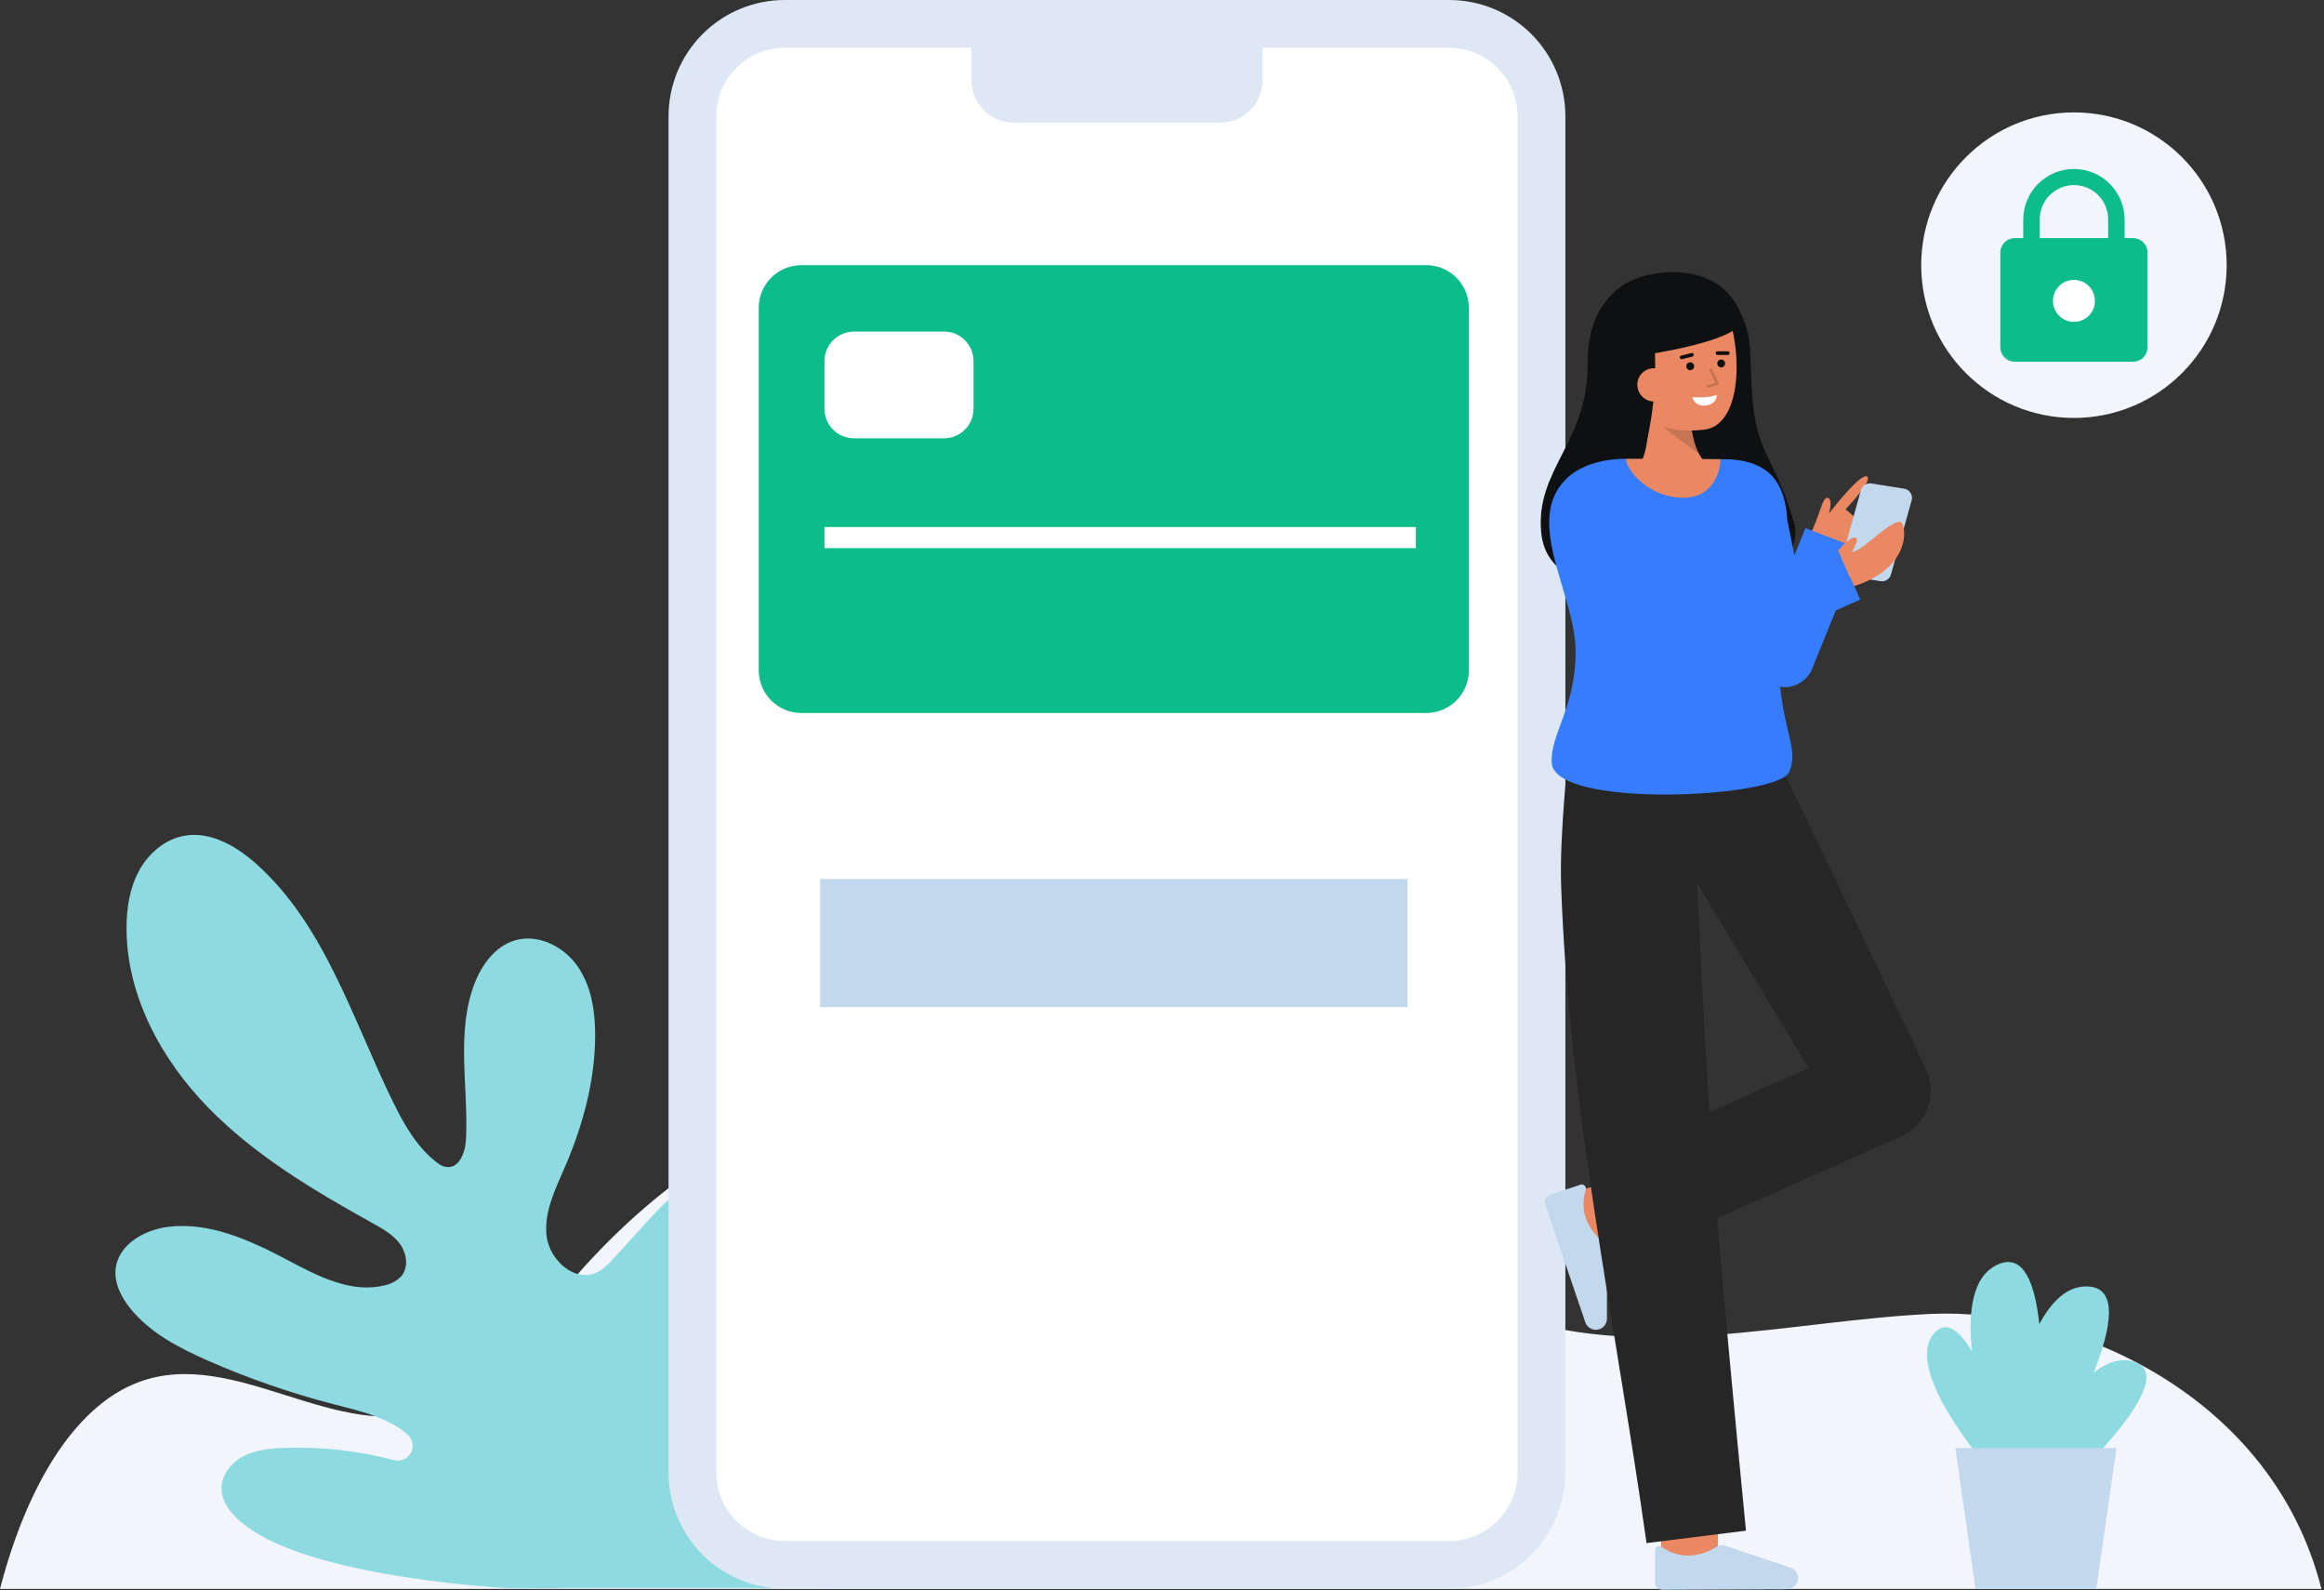 <svg width="858" height="587" viewBox="0 0 858 587" fill="none" xmlns="http://www.w3.org/2000/svg">
<rect x="0" y="0" width="858" height="587" fill="#333333" stroke="none"/>
<g clip-path="url(#clip0_1_2999)">
<path d="M857.063 586.493H0C9.391 550.14 26.734 519.301 51.182 510.153C86.946 496.788 124.793 533.539 160.482 519.719C180.756 511.878 196.716 489.019 213.488 470.045C276.76 398.445 363.463 377.278 438.341 415.18C477.476 434.98 513.141 469.609 553.226 484.332C605.067 503.376 659.28 487.583 712.591 484.979C764.5 482.448 838.9 514.561 857.063 586.493Z" fill="#F3F5FD"/>
<path d="M315.77 576.6C312.98 579.78 310.03 583.09 306.84 586.3C306.84 586.3 235.432 585.786 189.68 586.3C188.188 586.317 119.75 582.86 92.84 564.65C87.32 560.92 81.58 555.71 81.78 549.04C81.93 544.02 85.65 539.63 90.14 537.36C91.818 536.533 93.586 535.905 95.41 535.49C95.42 535.49 95.43 535.49 95.43 535.48C98.246 534.876 101.111 534.531 103.99 534.45L104.81 534.42C118.512 533.918 132.213 535.441 145.47 538.94C146.67 539.253 147.94 539.15 149.074 538.649C150.209 538.147 151.139 537.277 151.716 536.179C152.292 535.081 152.48 533.82 152.248 532.602C152.016 531.384 151.379 530.28 150.44 529.47C148.728 528.005 146.872 526.719 144.9 525.63C142.006 524.071 138.973 522.785 135.84 521.79C131.66 520.42 127.34 519.39 123.08 518.28C107.25 514.178 91.774 508.814 76.8 502.24C66.11 497.54 55.34 491.97 48.03 482.86C44.67 478.67 42.06 473.43 42.72 468.1C43.82 459.34 53.23 453.94 62 452.84C77.37 450.92 92.37 457.78 106.05 465.03C117.4 471.06 130.08 477.7 142.47 474.28C144.615 473.8 146.573 472.701 148.1 471.12C150.9 467.88 150.21 462.7 147.71 459.22C145.21 455.74 141.33 453.57 137.59 451.49C115.86 439.42 94.16 426.57 76.82 408.77C59.48 390.97 46.73 367.45 46.71 342.59C46.71 335.32 47.84 327.88 51.29 321.48C54.74 315.08 60.78 309.81 67.94 308.5C77.69 306.7 87.29 312.31 94.67 318.92C120.02 341.6 130.13 376.18 145.1 406.72C149.29 415.27 154.14 423.86 161.87 429.51C162.593 430.06 163.425 430.449 164.31 430.65C169.53 431.77 171.81 425.36 172.05 420.47C172.98 401.13 168.22 380.9 175.26 362.86C177.95 355.99 182.78 349.41 189.81 347.18C198.4 344.46 208.06 349.24 213.22 356.63C218.38 364.02 219.77 373.41 219.73 382.42C219.65 399.13 215.13 415.58 208.49 430.91C204.99 439 200.79 447.39 201.79 456.14C202.47 462.01 206.78 467.72 211.99 469.79C213.253 470.328 214.611 470.607 215.983 470.61C217.355 470.614 218.715 470.342 219.98 469.81C222.71 468.64 224.79 466.38 226.79 464.19C227.63 463.27 228.47 462.34 229.32 461.42C232.66 457.76 236 454.097 239.34 450.43C247.83 441.11 258.44 430.96 270.95 432.56C277.34 433.38 282.63 437.35 286.25 442.7C289.512 447.562 291.351 453.239 291.56 459.09C291.94 471.277 325.17 565.9 315.77 576.6Z" fill="#8DDBE0"/>
<path d="M535.07 8.823H289.671C270.879 8.823 255.645 24.057 255.645 42.849V543.569C255.645 562.361 270.879 577.595 289.671 577.595H535.07C553.862 577.595 569.096 562.361 569.096 543.569V42.849C569.096 24.057 553.862 8.823 535.07 8.823Z" fill="white"/>
<path d="M535.07 586.419H289.67C278.31 586.406 267.419 581.887 259.386 573.854C251.353 565.821 246.834 554.929 246.821 543.569V42.85C246.834 31.489 251.353 20.598 259.386 12.565C267.419 4.532 278.311 0.013 289.671 0L535.071 0C546.431 0.013 557.322 4.532 565.355 12.565C573.388 20.599 577.907 31.49 577.92 42.85V543.569C577.907 554.929 573.388 565.821 565.355 573.854C557.322 581.887 546.43 586.406 535.07 586.419ZM289.671 17.647C282.99 17.655 276.585 20.313 271.861 25.037C267.137 29.761 264.479 36.166 264.471 42.847V543.569C264.479 550.25 267.137 556.655 271.861 561.379C276.585 566.103 282.99 568.761 289.671 568.769H535.071C541.752 568.761 548.157 566.103 552.881 561.379C557.605 556.655 560.263 550.25 560.271 543.569V42.85C560.263 36.169 557.605 29.764 552.881 25.04C548.157 20.316 541.752 17.658 535.071 17.65L289.671 17.647Z" fill="#DEE8F5"/>
<path d="M358.639 8.823H466.1V29.674C466.1 33.812 464.456 37.78 461.531 40.706C458.606 43.633 454.638 45.277 450.5 45.279H374.25C370.111 45.279 366.141 43.635 363.214 40.708C360.287 37.781 358.643 33.811 358.643 29.672V8.823H358.639Z" fill="#DEE8F5"/>
<path d="M519.637 324.442H302.78V371.75H519.637V324.442Z" fill="#C1D8ED"/>
<path d="M586.162 133.963C586.009 119.094 591.885 109.88 599.853 104.821C607.715 99.83 632.368 95.485 641.716 113.605C647.816 125.43 645.408 129.657 647.135 148.596C648.862 167.535 655.501 169.523 662.235 192.479C667.515 210.486 637.94 220.045 612.324 219.219C586.708 218.393 570.474 212.719 568.987 196.432C566.851 173.053 586.463 163.1 586.162 133.963Z" fill="#0F1011"/>
<path d="M602.423 175.073C602.423 175.073 610.123 170.9 608.198 149.862L624.147 146.754C624.147 146.754 622.525 165.654 630.662 171.568L602.423 175.073Z" fill="#E98862"/>
<g opacity="0.15">
<path d="M627.352 167.65L613.987 157.619L624.41 157.419C624.745 160.983 625.743 164.453 627.352 167.65Z" fill="black"/>
</g>
<path d="M599.059 141.782C600.224 148.16 603.765 154.177 609.419 156.189C615.584 158.57 622.238 159.407 628.8 158.627C646.276 157.032 642.451 117.298 634.077 109.65C625.703 102.002 601.377 107.117 598.534 120.063C597.062 126.759 597.951 135.711 599.059 141.782Z" fill="#E98862"/>
<path d="M624.018 136.632C624.818 136.632 625.467 135.983 625.467 135.183C625.467 134.383 624.818 133.734 624.018 133.734C623.218 133.734 622.569 134.383 622.569 135.183C622.569 135.983 623.218 136.632 624.018 136.632Z" fill="#0F1011"/>
<path d="M635.44 135.589C636.24 135.589 636.889 134.94 636.889 134.14C636.889 133.34 636.24 132.691 635.44 132.691C634.64 132.691 633.991 133.34 633.991 134.14C633.991 134.94 634.64 135.589 635.44 135.589Z" fill="#0F1011"/>
<path d="M637.916 131.03L634.078 131.017C633.902 131.01 633.735 130.935 633.613 130.808C633.49 130.681 633.422 130.512 633.422 130.335C633.422 130.159 633.49 129.99 633.613 129.863C633.735 129.736 633.902 129.661 634.078 129.654L637.916 129.667C638.092 129.674 638.259 129.749 638.381 129.876C638.504 130.003 638.572 130.172 638.572 130.348C638.572 130.525 638.504 130.694 638.381 130.821C638.259 130.948 638.092 131.023 637.916 131.03Z" fill="#0F1011"/>
<path d="M620.86 132.585C620.694 132.584 620.535 132.523 620.411 132.413C620.287 132.303 620.208 132.151 620.188 131.987C620.168 131.822 620.208 131.656 620.302 131.519C620.395 131.383 620.535 131.285 620.696 131.244L624.472 130.299C624.645 130.26 624.827 130.291 624.978 130.384C625.13 130.477 625.239 130.626 625.282 130.798C625.325 130.971 625.299 131.153 625.209 131.307C625.119 131.46 624.973 131.573 624.802 131.62L621.026 132.565C620.972 132.579 620.916 132.585 620.86 132.585Z" fill="#0F1011"/>
<path d="M624.8 146.588C624.8 146.588 630.154 147.103 633.89 145.758C633.89 145.758 633.89 149.28 629.664 149.667C625.438 150.054 624.8 146.588 624.8 146.588Z" fill="white"/>
<path d="M610.675 125.123C611.875 140.085 610.378 155.142 606.255 169.575C606.255 169.575 593.855 148.675 591.79 131.188C590.961 125.1 592.344 118.917 595.688 113.763C599.032 108.608 604.114 104.825 610.011 103.1C637.911 96.155 643.143 118.472 643.143 118.472C641.143 126.181 607.32 130.963 607.32 130.963" fill="#0F1011"/>
<path d="M616.759 141.493C616.907 143.115 616.405 144.73 615.363 145.982C614.32 147.234 612.823 148.021 611.201 148.169C609.579 148.317 607.964 147.815 606.712 146.773C605.46 145.73 604.673 144.233 604.525 142.611C604.439 141.822 604.51 141.024 604.733 140.263C604.955 139.501 605.326 138.791 605.823 138.173C606.32 137.555 606.934 137.041 607.63 136.66C608.326 136.279 609.09 136.039 609.879 135.953C609.947 135.946 610.016 135.94 610.079 135.935C614.46 135.752 616.451 138.116 616.759 141.493Z" fill="#E98862"/>
<g opacity="0.15">
<path d="M630.519 143.16C630.399 143.16 630.284 143.118 630.193 143.04C630.102 142.962 630.042 142.855 630.024 142.736C630.005 142.618 630.03 142.497 630.093 142.396C630.156 142.294 630.254 142.219 630.368 142.183L633.307 141.251L631.207 136.68C631.177 136.62 631.16 136.555 631.156 136.488C631.152 136.421 631.161 136.354 631.184 136.291C631.206 136.228 631.241 136.17 631.286 136.121C631.331 136.072 631.385 136.032 631.446 136.004C631.507 135.976 631.572 135.96 631.639 135.958C631.706 135.956 631.773 135.968 631.835 135.992C631.897 136.016 631.954 136.052 632.002 136.098C632.05 136.145 632.089 136.2 632.115 136.262L634.455 141.348C634.485 141.412 634.5 141.483 634.5 141.554C634.5 141.624 634.485 141.695 634.455 141.759C634.426 141.824 634.384 141.882 634.331 141.929C634.279 141.976 634.216 142.012 634.149 142.033L630.672 143.133C630.623 143.15 630.571 143.159 630.519 143.16Z" fill="black"/>
</g>
<path d="M676.969 209.279C676.969 209.279 687.799 200.314 688.512 197.164C689.225 194.014 681.359 187.99 681.359 187.99C681.359 187.99 683.536 185.707 685.659 183.115C688.109 180.122 690.488 176.715 689.372 175.933C688.294 175.177 685.456 177.691 682.604 180.76C678.94 184.7 675.255 189.553 675.255 189.553C675.255 189.553 676.837 184.083 674.725 183.769C673.857 183.64 673.188 184.504 671.911 188.377C670.459 192.791 667.505 199.446 667.505 199.446L676.969 209.279Z" fill="#E98862"/>
<path d="M584.459 460.619L579.316 440.258C587.022 438.312 596.255 435.909 597.733 435.422C597.639 435.455 597.562 435.484 597.503 435.507L605.015 455.117C604.427 455.342 602.638 456.028 584.459 460.619Z" fill="#E98862"/>
<path d="M585.277 488.047C585.451 488.558 585.723 489.029 586.079 489.434C586.435 489.84 586.868 490.171 587.352 490.409C587.836 490.647 588.362 490.787 588.9 490.822C589.439 490.857 589.978 490.785 590.489 490.611C590.584 490.579 590.678 490.543 590.771 490.503C591.492 490.197 592.11 489.692 592.553 489.047C592.996 488.401 593.245 487.642 593.271 486.86L593.256 461.083C593.254 460.584 593.144 460.092 592.934 459.64C592.724 459.187 592.419 458.786 592.04 458.462C588.76 456.019 586.351 452.587 585.167 448.672C584.369 445.581 584.455 442.328 585.416 439.284C585.52 439.01 585.544 438.712 585.485 438.424C585.426 438.137 585.287 437.872 585.083 437.661C584.879 437.45 584.62 437.301 584.335 437.232C584.05 437.163 583.751 437.176 583.473 437.27L572.142 441.07C571.469 441.296 570.913 441.781 570.597 442.417C570.28 443.053 570.23 443.789 570.456 444.462V444.47L585.277 488.047Z" fill="#C1D8ED"/>
<path d="M634.221 578.053L613.221 577.984C613.221 577.984 613.291 556.3 613.291 554.384H634.291C634.291 556.3 634.221 578.053 634.221 578.053Z" fill="#E98862"/>
<path d="M656.613 281.3C661.366 290.817 665.884 300.146 670.413 309.526L710.681 393.826L711.028 394.548C713.152 398.966 713.434 404.047 711.812 408.673C710.189 413.299 706.796 417.091 702.378 419.215C702.239 419.282 702.023 419.381 701.878 419.444L602.257 463.767L587.216 429.962L686.838 385.639L678.038 411.257C678.038 411.257 619.27 313.82 613.916 305.269L656.613 281.3Z" fill="#262626"/>
<path d="M633.185 441.319C630.115 402.886 626.548 326.055 626.548 326.055L655.274 281.624L579.198 276.924C579.198 276.924 575.71 307.658 576.351 326.624C579.109 408.286 596.498 488.717 607.886 569.558L644.601 564.977C640.569 523.824 636.713 482.527 633.185 441.319Z" fill="#262626"/>
<path d="M682.922 212.568L685.728 202.283L666.545 194.946L662.471 204.981L659.825 191.761C659.084 179.37 654.192 170.228 638.189 169.538C637.56 169.508 636.55 169.488 635.249 169.468C634.99 174.968 600.93 174.948 600.209 169.338C590.59 169.347 582.7 172.298 578.129 176.868C562.379 192.618 581.709 219.458 581.709 240.458C581.709 261.458 572.209 270.878 572.909 281.658C574.009 298.598 656.339 294.598 660.528 284.968C663.954 277.102 659.152 271.612 657.21 253.498C657.433 253.533 657.655 253.568 657.882 253.589C658.227 253.621 658.57 253.638 658.911 253.638C661.08 253.637 663.199 252.99 664.998 251.778C666.797 250.567 668.194 248.847 669.011 246.838L677.755 225.304L686.787 221.32L682.922 212.568Z" fill="#367CFF"/>
<path d="M635.246 169.469C634.987 174.969 631.996 183.059 622.766 183.669C610.466 184.479 600.927 174.949 600.206 169.339H600.237C612.347 169.34 628.186 169.359 635.246 169.469Z" fill="#E98862"/>
<path d="M659.725 586.6C660.264 586.598 660.798 586.489 661.296 586.28C661.793 586.072 662.245 585.767 662.624 585.384C663.004 585 663.304 584.546 663.508 584.047C663.712 583.547 663.816 583.012 663.813 582.473C663.813 582.373 663.809 582.273 663.801 582.173C663.74 581.393 663.458 580.646 662.987 580.02C662.515 579.395 661.876 578.918 661.142 578.644L636.7 570.456C636.227 570.299 635.725 570.246 635.229 570.301C634.733 570.356 634.255 570.517 633.827 570.774C630.467 573.106 626.448 574.298 622.36 574.174C619.176 573.947 616.12 572.831 613.539 570.952C613.312 570.765 613.037 570.647 612.746 570.611C612.455 570.575 612.159 570.623 611.894 570.749C611.629 570.875 611.405 571.074 611.249 571.322C611.093 571.571 611.011 571.859 611.012 572.152V584.104C611.012 584.814 611.294 585.495 611.796 585.997C612.297 586.499 612.978 586.781 613.688 586.782H613.701L659.725 586.6Z" fill="#C1D8ED"/>
<path d="M526.561 97.875H295.857C287.167 97.875 280.122 104.92 280.122 113.61V247.436C280.122 256.126 287.167 263.171 295.857 263.171H526.561C535.251 263.171 542.296 256.126 542.296 247.436V113.61C542.296 104.92 535.251 97.875 526.561 97.875Z" fill="#0CBC8B"/>
<path d="M348.503 122.376H315.302C309.272 122.376 304.383 127.265 304.383 133.295V150.865C304.383 156.895 309.272 161.784 315.302 161.784H348.503C354.533 161.784 359.422 156.895 359.422 150.865V133.295C359.422 127.265 354.533 122.376 348.503 122.376Z" fill="white"/>
<path d="M522.731 194.534H304.383V202.318H522.731V194.534Z" fill="white"/>
<path d="M788.024 502.654C783.024 501.018 777.892 502.854 772.983 506.589C779.45 490.259 782.119 475.509 771.063 474.844C763.327 474.38 757.401 480.314 752.899 488.752C751.316 473.917 747.231 462.852 738.08 466.521C728.034 470.548 726.506 484.35 728.03 498.792C723.604 491.416 718.839 487.302 714.512 491.629C701.599 504.542 733.295 540.929 733.295 540.929H741.166L745.659 545.806C744.749 547.729 744.251 548.874 744.251 548.874L749.957 560.486C749.957 560.486 808.775 509.447 788.024 502.654Z" fill="#8DDBE0"/>
<path d="M773.911 586.493H729.361L721.903 534.486H781.368L773.911 586.493Z" fill="#C1D8ED"/>
<path d="M765.68 154.26C796.821 154.26 822.065 129.016 822.065 97.875C822.065 66.734 796.821 41.49 765.68 41.49C734.539 41.49 709.295 66.734 709.295 97.875C709.295 129.016 734.539 154.26 765.68 154.26Z" fill="#F3F5FD"/>
<path d="M787.5 87.89H784.392V80.947C784.356 76.008 782.368 71.283 778.863 67.803C775.357 64.323 770.618 62.37 765.679 62.37C760.739 62.37 756 64.323 752.494 67.803C748.989 71.283 747.001 76.008 746.965 80.947V87.89H743.857C743.154 87.89 742.457 88.029 741.807 88.298C741.157 88.567 740.567 88.962 740.069 89.459C739.572 89.957 739.177 90.547 738.908 91.197C738.639 91.847 738.501 92.544 738.501 93.247V128.161C738.501 129.581 739.065 130.944 740.07 131.948C741.074 132.953 742.436 133.517 743.857 133.517H787.5C788.92 133.517 790.283 132.953 791.287 131.948C792.292 130.944 792.856 129.581 792.856 128.161V93.247C792.856 92.544 792.718 91.847 792.449 91.197C792.18 90.547 791.785 89.957 791.288 89.459C790.79 88.962 790.2 88.567 789.55 88.298C788.9 88.029 788.203 87.89 787.5 87.89ZM753.05 80.947C753.05 77.597 754.381 74.385 756.749 72.016C759.118 69.648 762.33 68.317 765.68 68.317C769.03 68.317 772.242 69.648 774.611 72.016C776.979 74.385 778.31 77.597 778.31 80.947V87.89H753.05V80.947Z" fill="#0CBC8B"/>
<path d="M765.68 118.813C769.96 118.813 773.43 115.343 773.43 111.063C773.43 106.783 769.96 103.313 765.68 103.313C761.4 103.313 757.93 106.783 757.93 111.063C757.93 115.343 761.4 118.813 765.68 118.813Z" fill="white"/>
<path d="M705.84 184.3C705.82 184.42 705.79 184.55 705.76 184.67L698.13 212.04C697.907 212.853 697.391 213.554 696.683 214.01C695.974 214.466 695.122 214.644 694.29 214.51L682.89 212.69L679.97 206.25L687.04 180.9C687.264 180.088 687.78 179.388 688.489 178.934C689.198 178.48 690.049 178.304 690.88 178.44L703 180.37C703.445 180.441 703.871 180.6 704.254 180.836C704.637 181.072 704.97 181.382 705.234 181.747C705.498 182.112 705.687 182.525 705.791 182.963C705.895 183.401 705.912 183.855 705.84 184.3Z" fill="#C1D8ED"/>
<path d="M702.94 198.377C701.55 209.777 689.85 214.677 684.53 216.327L678.58 203.157C681.05 200.457 683.89 197.747 685.28 198.567C686.14 199.067 684.81 201.837 683.71 203.797C688.51 202.677 695.35 194.237 700.85 192.597C702.97 191.957 703.15 196.677 702.94 198.377Z" fill="#E98862"/>
</g>
<defs>
<clipPath id="clip0_1_2999">
<rect width="857.063" height="586.783" fill="white"/>
</clipPath>
</defs>
</svg>
